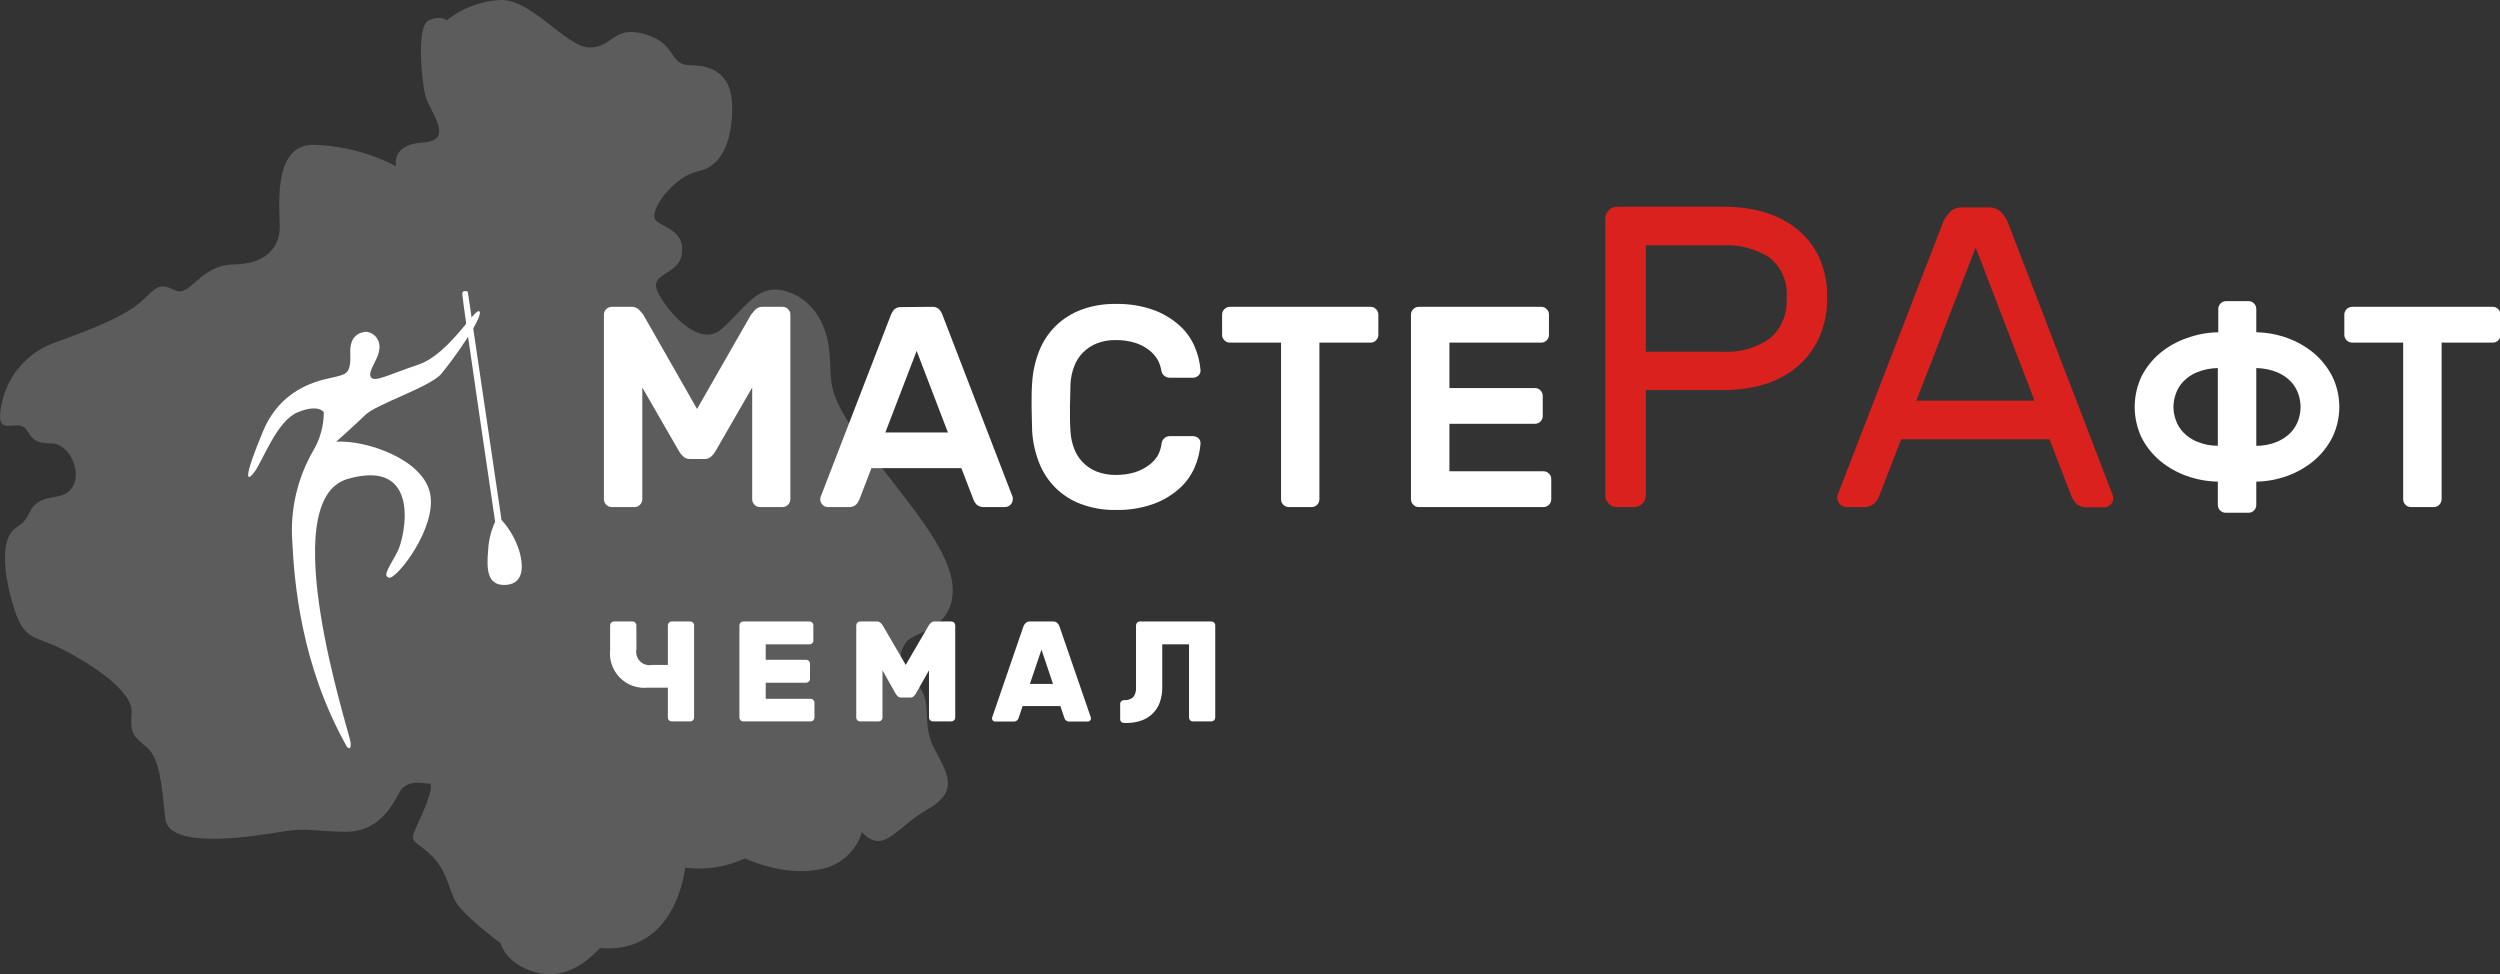 <svg width="313" height="122" viewBox="0 0 313 122" fill="none" xmlns="http://www.w3.org/2000/svg">
<rect x="0" y="0" width="313" height="122" fill="#333333" stroke="none"/>
<g clip-path="url(#clip0)">
<path opacity="0.2" d="M49.588 20.812C49.588 20.812 48.868 18.082 52.964 17.837C57.059 17.592 53.753 13.952 53.265 12.004C52.778 10.056 52.105 3.208 53.695 2.543C55.284 1.878 55.922 2.543 55.922 2.543C57.847 1.012 60.2 0.122 62.651 -6.33183e-05C66.631 -0.117 70.97 6.008 73.871 5.949C76.771 5.891 76.829 3.091 80.832 4.305C84.835 5.518 83.674 8.166 86.447 8.166C89.22 8.166 91.517 9.333 91.657 12.984C91.796 16.635 90.81 20.742 87.491 21.418C84.173 22.095 81.099 26.633 82.12 27.601C83.141 28.569 85.74 28.873 85.38 31.731C85.02 34.589 81.041 34.064 82.421 36.7C83.802 39.337 87.608 43.49 90.264 41.25C92.921 39.01 94.546 35.907 97.504 36.28C100.463 36.654 103.235 39.185 103.781 43.56C104.326 47.934 102.992 48.704 108.247 55.75C113.503 62.797 119.339 69.026 119.281 73.949C119.223 78.872 114.513 79.035 113.48 80.377C112.447 81.718 112.32 83.468 114.64 85.533C116.961 87.598 115.244 90.444 116.961 93.699C118.678 96.954 120.093 99.088 116.114 101.34C112.134 103.591 110.684 107.103 107.911 104.186C107.547 105.396 106.849 106.476 105.898 107.302C104.947 108.129 103.782 108.666 102.539 108.853C98.014 109.763 93.258 107.464 93.258 107.464C90.924 108.561 88.328 108.966 85.774 108.631C85.774 108.631 84.753 119.492 75.159 118.699C74.799 118.885 71.782 122.758 67.559 121.848C63.336 120.938 62.675 118.092 62.675 118.092C62.675 118.092 57.721 114.452 56.874 112.574C56.027 110.696 55.795 108.631 53.625 106.741C51.456 104.851 51.142 105.645 52.593 102.495C54.043 99.345 54.159 98.062 53.753 98.12C53.347 98.179 50.98 97.339 49.959 99.287C48.938 101.235 47.174 104.198 43.195 104.14C39.215 104.081 38.426 103.591 35.178 104.14C31.929 104.688 21.116 106.473 20.698 102.507C20.281 98.54 20.026 95.04 18.459 93.641C16.893 92.241 16.243 92.159 16.475 89.231C16.707 86.303 10.5 82.617 7.542 81.158C4.583 79.7 3.075 80.19 1.868 76.492C0.662 72.794 -0.301 67.509 2.112 65.993C4.525 64.476 2.901 62.785 7.066 62.178C11.231 61.572 9.386 55.435 6.335 55.505C3.284 55.575 3.922 53.615 2.599 53.312C1.277 53.009 -0.475 54.292 0.128 50.979C0.43 49.106 1.24 47.353 2.468 45.913C3.696 44.472 5.295 43.4 7.089 42.813C11.428 41.238 15.652 39.593 17.647 37.773C19.643 35.954 19.875 35.347 21.87 36.327C23.866 37.307 24.945 33.166 29.284 33.107C33.623 33.049 34.899 30.681 35.015 28.744C35.131 26.808 33.855 18.245 39.123 18.128C42.769 18.207 46.349 19.125 49.588 20.812Z" fill="white"/>
<path d="M87.271 51.201L94.035 39.383C94.127 39.267 94.29 39.069 94.522 38.812C94.655 38.671 94.818 38.561 94.999 38.493C95.18 38.424 95.374 38.398 95.566 38.415H97.991C98.117 38.413 98.243 38.438 98.359 38.489C98.475 38.539 98.579 38.613 98.664 38.707C98.758 38.792 98.832 38.897 98.882 39.014C98.932 39.13 98.957 39.256 98.954 39.383V62.517C98.948 62.772 98.845 63.014 98.665 63.195C98.486 63.375 98.244 63.479 97.991 63.485H95.137C95.01 63.487 94.885 63.462 94.769 63.412C94.653 63.361 94.549 63.287 94.464 63.193C94.373 63.106 94.3 63.001 94.251 62.885C94.201 62.768 94.175 62.643 94.174 62.517V48.518L89.533 56.567C89.398 56.79 89.23 56.991 89.034 57.162C88.812 57.365 88.522 57.474 88.222 57.465H86.366C86.066 57.474 85.775 57.365 85.553 57.162C85.358 56.991 85.189 56.79 85.055 56.567L80.414 48.518V62.517C80.413 62.643 80.387 62.768 80.337 62.885C80.287 63.001 80.215 63.106 80.124 63.193C80.038 63.287 79.934 63.361 79.818 63.412C79.702 63.462 79.577 63.487 79.451 63.485H76.573C76.32 63.479 76.079 63.375 75.899 63.195C75.72 63.014 75.617 62.772 75.611 62.517V39.383C75.608 39.256 75.632 39.13 75.682 39.014C75.732 38.897 75.807 38.792 75.901 38.707C75.986 38.613 76.09 38.539 76.206 38.489C76.322 38.438 76.447 38.413 76.573 38.415H78.998C79.191 38.398 79.385 38.424 79.566 38.493C79.747 38.561 79.91 38.671 80.043 38.812C80.275 39.069 80.437 39.267 80.53 39.383L87.271 51.201Z" fill="white"/>
<path d="M116.728 38.415C116.882 38.407 117.037 38.429 117.182 38.481C117.327 38.533 117.461 38.614 117.575 38.718C117.802 38.984 117.971 39.294 118.074 39.628L126.799 62.26C126.811 62.345 126.811 62.431 126.799 62.517C126.796 62.772 126.693 63.017 126.513 63.198C126.333 63.379 126.09 63.482 125.836 63.485H123.272C122.912 63.52 122.554 63.411 122.274 63.181C122.111 63.008 121.982 62.807 121.891 62.587L120.36 58.608H109.106L107.574 62.587C107.479 62.807 107.345 63.008 107.18 63.181C107.042 63.296 106.882 63.382 106.711 63.434C106.54 63.486 106.36 63.503 106.182 63.485H103.653C103.526 63.487 103.401 63.463 103.285 63.413C103.169 63.362 103.065 63.287 102.98 63.193C102.856 63.076 102.767 62.927 102.722 62.762C102.677 62.598 102.678 62.424 102.724 62.26L111.449 39.663C111.556 39.331 111.726 39.022 111.948 38.753C112.063 38.647 112.199 38.566 112.347 38.514C112.494 38.462 112.651 38.44 112.807 38.45L116.728 38.415ZM118.677 54.141L114.767 43.933L110.846 54.141H118.677Z" fill="white"/>
<path d="M145.432 55.529C145.443 55.395 145.482 55.264 145.546 55.146C145.61 55.027 145.697 54.923 145.803 54.84C145.988 54.685 146.223 54.602 146.464 54.607H149.342C149.598 54.601 149.846 54.693 150.038 54.864C150.134 54.951 150.208 55.06 150.254 55.182C150.301 55.303 150.318 55.434 150.304 55.564C150.226 56.578 149.979 57.572 149.574 58.504C149.139 59.515 148.489 60.419 147.671 61.152C146.723 61.997 145.625 62.654 144.434 63.088C142.911 63.627 141.303 63.884 139.689 63.846C138.209 63.874 136.738 63.625 135.349 63.111C134.158 62.672 133.073 61.983 132.167 61.09C131.261 60.197 130.554 59.121 130.094 57.932C129.595 56.661 129.301 55.318 129.224 53.954C129.224 53.044 129.154 52.052 129.154 50.944C129.154 49.836 129.154 48.844 129.224 47.946C129.301 46.582 129.595 45.239 130.094 43.968C130.553 42.789 131.253 41.721 132.147 40.83C133.064 39.935 134.154 39.24 135.349 38.788C136.738 38.275 138.209 38.026 139.689 38.053C141.303 38.015 142.911 38.272 144.434 38.812C145.625 39.246 146.723 39.903 147.671 40.748C148.492 41.483 149.142 42.391 149.574 43.408C149.974 44.334 150.221 45.319 150.304 46.325C150.32 46.454 150.304 46.586 150.257 46.708C150.211 46.83 150.135 46.938 150.038 47.024C149.85 47.203 149.6 47.3 149.342 47.293H146.464C146.217 47.29 145.977 47.209 145.78 47.059C145.672 46.977 145.583 46.874 145.517 46.755C145.451 46.637 145.41 46.506 145.397 46.371C145.313 45.879 145.144 45.405 144.898 44.971C144.615 44.521 144.254 44.125 143.831 43.805C143.313 43.413 142.732 43.113 142.113 42.918C141.327 42.68 140.509 42.566 139.689 42.58C138.864 42.56 138.043 42.707 137.275 43.011C136.625 43.276 136.037 43.674 135.547 44.178C135.074 44.667 134.71 45.252 134.479 45.893C134.222 46.573 134.07 47.289 134.027 48.016C134.027 48.914 133.957 49.917 133.957 51.014C133.957 52.111 133.957 53.114 134.027 54.024C134.066 54.755 134.218 55.475 134.479 56.159C134.713 56.795 135.077 57.375 135.547 57.862C136.037 58.366 136.625 58.763 137.275 59.028C138.045 59.327 138.864 59.474 139.689 59.46C140.509 59.474 141.327 59.36 142.113 59.122C142.734 58.924 143.319 58.625 143.842 58.235C144.278 57.921 144.648 57.525 144.933 57.069C145.194 56.592 145.364 56.069 145.432 55.529Z" fill="white"/>
<path d="M171.606 38.415C171.732 38.413 171.857 38.438 171.973 38.488C172.089 38.539 172.193 38.613 172.279 38.707C172.371 38.793 172.444 38.898 172.494 39.015C172.544 39.131 172.569 39.257 172.569 39.383V41.926C172.569 42.053 172.544 42.179 172.494 42.295C172.444 42.412 172.371 42.517 172.279 42.603C172.193 42.697 172.089 42.771 171.973 42.822C171.857 42.872 171.732 42.897 171.606 42.895H165.19V62.517C165.187 62.772 165.084 63.017 164.905 63.198C164.725 63.379 164.481 63.482 164.227 63.485H161.35C161.095 63.482 160.852 63.379 160.672 63.198C160.492 63.017 160.39 62.772 160.387 62.517V42.895H153.971C153.844 42.897 153.719 42.872 153.603 42.822C153.487 42.771 153.383 42.697 153.298 42.603C153.204 42.518 153.13 42.413 153.08 42.297C153.03 42.18 153.005 42.054 153.008 41.926V39.383C153.005 39.256 153.03 39.13 153.08 39.013C153.13 38.897 153.204 38.792 153.298 38.707C153.383 38.613 153.487 38.539 153.603 38.488C153.719 38.438 153.844 38.413 153.971 38.415H171.606Z" fill="white"/>
<path d="M193.255 59.005C193.382 59.003 193.507 59.028 193.623 59.078C193.739 59.129 193.843 59.203 193.928 59.297C194.022 59.382 194.096 59.487 194.146 59.603C194.196 59.72 194.221 59.846 194.218 59.973V62.517C194.212 62.772 194.109 63.014 193.93 63.195C193.75 63.375 193.509 63.479 193.255 63.485H177.616C177.489 63.487 177.364 63.462 177.248 63.411C177.132 63.361 177.028 63.287 176.943 63.193C176.852 63.106 176.779 63.001 176.73 62.884C176.68 62.768 176.654 62.643 176.653 62.517V39.383C176.652 39.257 176.678 39.131 176.728 39.015C176.778 38.898 176.851 38.794 176.943 38.707C177.028 38.613 177.132 38.539 177.248 38.488C177.364 38.438 177.489 38.413 177.616 38.415H192.965C193.093 38.413 193.22 38.438 193.338 38.488C193.456 38.538 193.562 38.613 193.65 38.707C193.74 38.794 193.812 38.899 193.86 39.016C193.908 39.132 193.931 39.257 193.928 39.383V41.926C193.931 42.053 193.908 42.178 193.86 42.294C193.812 42.411 193.74 42.516 193.65 42.603C193.562 42.697 193.456 42.772 193.338 42.822C193.22 42.872 193.093 42.897 192.965 42.895H181.468V48.588H192.188C192.313 48.586 192.437 48.61 192.553 48.658C192.668 48.707 192.773 48.778 192.861 48.868C192.952 48.957 193.025 49.064 193.075 49.182C193.124 49.301 193.15 49.428 193.151 49.556V52.099C193.15 52.226 193.124 52.351 193.074 52.467C193.024 52.583 192.952 52.688 192.861 52.776C192.773 52.865 192.668 52.937 192.553 52.985C192.437 53.033 192.313 53.057 192.188 53.056H181.468V59.005H193.255Z" fill="white"/>
<path d="M215.879 25.886C217.55 25.875 219.213 26.099 220.822 26.551C222.307 26.971 223.698 27.676 224.917 28.628C226.103 29.564 227.06 30.761 227.713 32.127C228.444 33.728 228.802 35.476 228.758 37.237C228.801 39.005 228.444 40.761 227.713 42.37C227.063 43.771 226.107 45.007 224.917 45.986C223.708 46.972 222.316 47.706 220.822 48.144C219.215 48.61 217.551 48.842 215.879 48.833H206.052V62.038C206.054 62.228 206.016 62.416 205.942 62.59C205.868 62.765 205.76 62.922 205.623 63.053C205.494 63.192 205.338 63.303 205.164 63.377C204.99 63.451 204.803 63.488 204.614 63.485H202.421C202.232 63.488 202.044 63.451 201.87 63.377C201.697 63.303 201.54 63.192 201.411 63.053C201.275 62.922 201.166 62.765 201.092 62.59C201.018 62.416 200.981 62.228 200.982 62.038V27.333C200.988 26.951 201.142 26.587 201.41 26.317C201.679 26.047 202.041 25.892 202.421 25.886H215.879ZM206.052 44.038H215.624C217.746 44.175 219.851 43.587 221.599 42.37C222.313 41.751 222.874 40.973 223.236 40.099C223.599 39.224 223.753 38.276 223.687 37.33C223.777 36.381 223.633 35.424 223.269 34.543C222.905 33.663 222.331 32.885 221.599 32.279C219.831 31.135 217.746 30.588 215.647 30.716H206.052V44.038Z" fill="#DB211D"/>
<path d="M256.591 54.992H238.028L235.255 62.143C235.119 62.476 234.917 62.777 234.663 63.03C234.457 63.204 234.218 63.334 233.961 63.412C233.704 63.49 233.434 63.515 233.166 63.485H231.194C231.041 63.484 230.889 63.453 230.747 63.393C230.606 63.333 230.478 63.245 230.37 63.135C230.259 63.025 230.171 62.895 230.111 62.75C230.052 62.606 230.021 62.451 230.022 62.295C230.045 62.035 230.116 61.782 230.231 61.548L243.318 27.718C243.53 27.293 243.799 26.901 244.119 26.551C244.33 26.347 244.582 26.189 244.858 26.089C245.134 25.988 245.427 25.947 245.72 25.968H248.934C249.226 25.947 249.52 25.988 249.796 26.089C250.071 26.189 250.323 26.347 250.535 26.551C250.854 26.901 251.124 27.293 251.335 27.718L264.364 61.606C264.482 61.84 264.557 62.093 264.585 62.353C264.585 62.663 264.462 62.959 264.245 63.178C264.027 63.397 263.732 63.52 263.425 63.52H261.452C261.185 63.547 260.915 63.521 260.659 63.443C260.402 63.365 260.163 63.236 259.955 63.065C259.709 62.806 259.509 62.506 259.364 62.178L256.591 54.992ZM239.93 50.163H254.723L247.356 30.984L239.93 50.163Z" fill="#DB211D"/>
<path d="M281.524 37.704C281.649 37.702 281.773 37.726 281.889 37.775C282.004 37.823 282.109 37.894 282.197 37.984C282.288 38.073 282.36 38.18 282.41 38.298C282.46 38.417 282.486 38.544 282.487 38.672V41.6C283.817 41.623 285.134 41.867 286.385 42.323C287.588 42.756 288.706 43.395 289.691 44.213C290.65 45.025 291.439 46.02 292.012 47.141C292.585 48.328 292.882 49.631 292.882 50.95C292.882 52.27 292.585 53.572 292.012 54.759C291.439 55.88 290.65 56.875 289.691 57.687C288.706 58.505 287.588 59.144 286.385 59.577C285.134 60.033 283.817 60.278 282.487 60.3V63.228C282.486 63.357 282.46 63.483 282.41 63.602C282.36 63.72 282.288 63.827 282.197 63.916C282.109 64.006 282.004 64.078 281.889 64.126C281.773 64.174 281.649 64.198 281.524 64.197H278.635C278.38 64.194 278.137 64.091 277.957 63.91C277.777 63.729 277.675 63.484 277.672 63.228V60.3C276.334 60.277 275.009 60.032 273.75 59.577C272.542 59.15 271.418 58.51 270.432 57.687C269.47 56.879 268.68 55.883 268.112 54.759C267.554 53.567 267.265 52.267 267.265 50.95C267.265 49.633 267.554 48.333 268.112 47.141C268.68 46.018 269.47 45.022 270.432 44.213C271.435 43.385 272.579 42.744 273.808 42.323C275.067 41.868 276.392 41.623 277.73 41.6V38.672C277.733 38.416 277.835 38.172 278.015 37.991C278.195 37.81 278.438 37.707 278.693 37.704H281.524ZM277.672 46.08C276.769 46.094 275.876 46.276 275.038 46.616C274.395 46.881 273.814 47.278 273.333 47.783C272.917 48.223 272.6 48.748 272.404 49.323C272.216 49.843 272.118 50.391 272.114 50.944C272.118 51.501 272.216 52.054 272.404 52.577C272.6 53.152 272.917 53.677 273.333 54.117C273.814 54.621 274.395 55.019 275.038 55.284C275.872 55.636 276.768 55.815 277.672 55.809V46.08ZM288.032 50.944C288.027 50.392 287.933 49.844 287.754 49.323C287.553 48.751 287.237 48.227 286.826 47.783C286.343 47.281 285.762 46.884 285.12 46.616C284.282 46.277 283.39 46.096 282.487 46.08V55.821C283.391 55.825 284.286 55.647 285.12 55.296C285.762 55.027 286.342 54.63 286.826 54.129C287.237 53.685 287.553 53.161 287.754 52.589C287.935 52.06 288.029 51.504 288.032 50.944Z" fill="white"/>
<path d="M312.095 38.415C312.223 38.413 312.35 38.438 312.468 38.488C312.586 38.538 312.692 38.613 312.78 38.707C312.87 38.794 312.942 38.899 312.989 39.016C313.037 39.132 313.061 39.257 313.058 39.383V41.926C313.061 42.053 313.037 42.178 312.989 42.294C312.942 42.411 312.87 42.516 312.78 42.603C312.692 42.697 312.586 42.772 312.468 42.822C312.35 42.872 312.223 42.897 312.095 42.895H305.691V62.517C305.685 62.772 305.581 63.014 305.402 63.195C305.223 63.375 304.981 63.479 304.728 63.485H301.839C301.713 63.487 301.587 63.462 301.471 63.411C301.355 63.361 301.251 63.287 301.166 63.193C301.075 63.106 301.002 63.001 300.953 62.884C300.903 62.768 300.877 62.643 300.876 62.517V42.895H294.472C294.218 42.889 293.976 42.785 293.797 42.605C293.618 42.424 293.514 42.181 293.509 41.926V39.383C293.514 39.129 293.618 38.886 293.797 38.705C293.976 38.525 294.218 38.421 294.472 38.415H312.095Z" fill="white"/>
<path d="M79.683 81.263C79.625 81.535 79.635 81.817 79.713 82.083C79.791 82.35 79.934 82.593 80.128 82.79C80.323 82.987 80.564 83.132 80.828 83.211C81.093 83.291 81.373 83.303 81.644 83.247H83.616V78.289C83.616 78.162 83.666 78.04 83.755 77.95C83.844 77.861 83.966 77.81 84.092 77.81H86.412C86.476 77.809 86.54 77.821 86.6 77.845C86.66 77.869 86.714 77.905 86.76 77.95C86.805 77.994 86.84 78.047 86.864 78.105C86.888 78.163 86.9 78.226 86.899 78.289V89.826C86.901 89.891 86.889 89.955 86.865 90.015C86.842 90.076 86.806 90.13 86.76 90.176C86.715 90.222 86.66 90.258 86.6 90.282C86.541 90.306 86.477 90.318 86.412 90.316H84.092C84.029 90.317 83.967 90.305 83.909 90.281C83.851 90.257 83.799 90.221 83.755 90.176C83.71 90.13 83.675 90.075 83.651 90.015C83.627 89.955 83.615 89.891 83.616 89.826V86.093H81.121C80.482 86.163 79.835 86.088 79.228 85.873C78.621 85.658 78.069 85.309 77.615 84.851C77.16 84.393 76.814 83.838 76.602 83.227C76.389 82.616 76.316 81.965 76.388 81.322V78.289C76.388 78.162 76.438 78.04 76.527 77.95C76.616 77.861 76.737 77.81 76.864 77.81H79.184C79.247 77.81 79.309 77.822 79.367 77.846C79.424 77.87 79.477 77.905 79.52 77.95C79.569 77.992 79.608 78.044 79.634 78.102C79.66 78.161 79.673 78.225 79.671 78.289L79.683 81.263Z" fill="white"/>
<path d="M101.495 87.493C101.558 87.492 101.622 87.504 101.68 87.531C101.738 87.557 101.79 87.596 101.831 87.644C101.876 87.689 101.911 87.741 101.935 87.799C101.959 87.858 101.971 87.92 101.97 87.983V89.826C101.971 89.891 101.959 89.955 101.936 90.015C101.912 90.075 101.876 90.13 101.831 90.176C101.787 90.221 101.735 90.257 101.677 90.281C101.619 90.305 101.557 90.317 101.495 90.316H93.048C92.986 90.317 92.924 90.305 92.866 90.281C92.808 90.257 92.756 90.221 92.712 90.176C92.667 90.13 92.631 90.075 92.608 90.015C92.584 89.955 92.572 89.891 92.573 89.826V78.289C92.573 78.162 92.623 78.04 92.712 77.95C92.801 77.861 92.922 77.81 93.048 77.81H101.344C101.408 77.809 101.472 77.821 101.532 77.845C101.592 77.869 101.646 77.905 101.692 77.95C101.737 77.994 101.772 78.047 101.796 78.105C101.82 78.163 101.832 78.226 101.831 78.289V80.19C101.832 80.253 101.82 80.316 101.796 80.374C101.772 80.432 101.737 80.484 101.692 80.528C101.646 80.574 101.592 80.609 101.532 80.633C101.472 80.657 101.408 80.669 101.344 80.668H95.868V82.605H100.938C101.064 82.605 101.185 82.655 101.274 82.745C101.363 82.835 101.413 82.956 101.413 83.083V84.985C101.414 85.048 101.402 85.11 101.378 85.168C101.354 85.226 101.319 85.279 101.274 85.323C101.231 85.37 101.179 85.407 101.121 85.433C101.063 85.459 101.001 85.473 100.938 85.475H95.868V87.493H101.495Z" fill="white"/>
<path d="M112.401 87.178C112.309 87.09 112.227 86.992 112.157 86.886L110.486 83.923V89.826C110.488 89.891 110.476 89.955 110.452 90.015C110.428 90.076 110.393 90.13 110.347 90.176C110.301 90.222 110.247 90.258 110.187 90.282C110.127 90.306 110.063 90.318 109.999 90.316H107.679C107.616 90.317 107.554 90.305 107.496 90.281C107.438 90.257 107.386 90.221 107.342 90.176C107.297 90.13 107.262 90.075 107.238 90.015C107.214 89.955 107.202 89.891 107.203 89.826V78.289C107.203 78.162 107.253 78.04 107.342 77.95C107.431 77.861 107.552 77.81 107.679 77.81H109.744C109.842 77.8 109.941 77.813 110.033 77.848C110.126 77.882 110.209 77.937 110.277 78.009C110.365 78.093 110.443 78.186 110.509 78.289L113.398 83.247L116.287 78.289C116.354 78.186 116.431 78.093 116.519 78.009C116.587 77.937 116.671 77.882 116.763 77.848C116.856 77.813 116.955 77.8 117.053 77.81H119.118C119.244 77.81 119.365 77.861 119.455 77.95C119.544 78.04 119.594 78.162 119.594 78.289V89.826C119.595 89.891 119.583 89.955 119.559 90.015C119.535 90.075 119.5 90.13 119.455 90.176C119.411 90.221 119.358 90.257 119.301 90.281C119.243 90.305 119.181 90.317 119.118 90.316H116.798C116.735 90.318 116.673 90.307 116.614 90.282C116.556 90.258 116.504 90.222 116.461 90.176C116.412 90.132 116.374 90.078 116.348 90.018C116.322 89.957 116.309 89.892 116.31 89.826V83.923L114.64 86.886C114.57 86.992 114.488 87.09 114.396 87.178C114.341 87.231 114.275 87.272 114.203 87.298C114.131 87.325 114.055 87.335 113.978 87.33H112.818C112.742 87.334 112.666 87.323 112.594 87.297C112.522 87.271 112.456 87.231 112.401 87.178Z" fill="white"/>
<path d="M131.834 77.81C131.934 77.803 132.034 77.817 132.128 77.851C132.222 77.885 132.308 77.939 132.379 78.009C132.492 78.117 132.579 78.248 132.635 78.394L136.521 89.674C136.56 89.759 136.583 89.85 136.591 89.943C136.591 90.048 136.549 90.149 136.475 90.223C136.401 90.297 136.301 90.339 136.196 90.339H133.957C133.866 90.35 133.774 90.341 133.687 90.315C133.599 90.289 133.517 90.246 133.447 90.188C133.359 90.109 133.295 90.008 133.261 89.896L132.762 88.403H128.029L127.53 89.896C127.491 90.006 127.427 90.106 127.344 90.188C127.2 90.303 127.017 90.358 126.834 90.339H124.583C124.532 90.341 124.482 90.332 124.436 90.311C124.39 90.291 124.349 90.261 124.316 90.223C124.279 90.186 124.249 90.143 124.229 90.095C124.209 90.046 124.199 89.995 124.2 89.943C124.208 89.85 124.231 89.759 124.27 89.674L128.145 78.394C128.205 78.248 128.296 78.116 128.411 78.009C128.48 77.938 128.564 77.883 128.656 77.849C128.748 77.814 128.847 77.801 128.945 77.81H131.834ZM128.945 85.626H131.834L130.395 81.333L128.945 85.626Z" fill="white"/>
<path d="M145.513 80.668V86.046C145.523 86.698 145.417 87.346 145.2 87.96C145.01 88.49 144.7 88.97 144.295 89.359C143.89 89.747 143.408 90.041 142.879 90.223C142.274 90.426 141.638 90.525 141 90.514H140.721C140.659 90.515 140.597 90.503 140.539 90.479C140.481 90.455 140.429 90.419 140.385 90.374C140.338 90.332 140.301 90.28 140.277 90.221C140.252 90.163 140.242 90.099 140.246 90.036V88.135C140.242 88.071 140.252 88.008 140.277 87.949C140.301 87.891 140.338 87.838 140.385 87.796C140.429 87.751 140.481 87.716 140.539 87.692C140.597 87.668 140.659 87.656 140.721 87.656C140.93 87.677 141.14 87.655 141.34 87.591C141.539 87.526 141.724 87.422 141.881 87.283C142.145 86.928 142.269 86.488 142.229 86.046V78.289C142.229 78.162 142.28 78.04 142.369 77.95C142.458 77.861 142.579 77.81 142.705 77.81H151.662C151.725 77.81 151.787 77.822 151.844 77.846C151.902 77.87 151.955 77.905 151.998 77.95C152.047 77.992 152.086 78.044 152.112 78.102C152.138 78.161 152.151 78.225 152.149 78.289V89.826C152.151 89.892 152.138 89.957 152.112 90.018C152.086 90.078 152.047 90.132 151.998 90.176C151.955 90.221 151.902 90.257 151.844 90.281C151.787 90.305 151.725 90.317 151.662 90.316H149.342C149.279 90.317 149.217 90.305 149.159 90.281C149.101 90.257 149.049 90.221 149.005 90.176C148.96 90.13 148.925 90.075 148.901 90.015C148.877 89.955 148.865 89.891 148.866 89.826V80.668H145.513Z" fill="white"/>
<path d="M45.921 41.541C45.735 41.541 43.751 41.541 43.856 44.131C43.96 46.721 43.403 46.803 42.115 47.153C40.828 47.503 35.444 48.028 32.961 53.931C30.479 59.833 30.803 60.533 31.882 59.052C32.961 57.57 34.678 52.671 37.289 51.609C39.899 50.547 40.538 51.609 40.538 51.609C40.541 53.306 40.083 54.972 39.215 56.427C37.232 59.858 36.319 63.808 36.593 67.766C36.837 72.782 37.649 83.246 43.438 93.501C43.438 93.501 44.03 94.165 43.891 92.929C43.751 91.692 34.191 62.645 43.531 59.962C52.87 57.279 50.701 67.241 49.773 69.049C48.845 70.857 47.8 72.152 48.729 72.327C49.657 72.502 54.692 66.144 53.857 61.828C53.021 57.512 45.898 55.085 42.092 55.295C42.092 55.295 44.32 53.336 45.724 51.959C47.127 50.582 53.845 48.459 55.249 46.803C56.653 45.146 60.528 39.71 60.041 39.01C59.553 38.31 56.293 44.33 52.383 45.648C48.473 46.966 46.93 47.888 46.443 47.223C45.956 46.558 47.417 44.948 47.487 43.723C47.53 43.476 47.523 43.223 47.468 42.978C47.412 42.734 47.308 42.503 47.162 42.3C47.016 42.097 46.831 41.925 46.618 41.795C46.404 41.664 46.168 41.578 45.921 41.541Z" fill="white"/>
<path d="M61.99 65.328C61.481 66.428 61.186 67.616 61.12 68.828C60.911 71.161 60.946 73.272 63.173 73.237C65.401 73.202 65.656 71.266 65.029 69.026C64.579 67.566 63.814 66.224 62.79 65.094L58.567 36.514C58.567 36.514 57.906 36.234 57.871 36.758C57.836 37.283 61.99 65.328 61.99 65.328Z" fill="white"/>
</g>
<defs>
<clipPath id="clip0">
<rect width="313" height="122" fill="white"/>
</clipPath>
</defs>
</svg>
